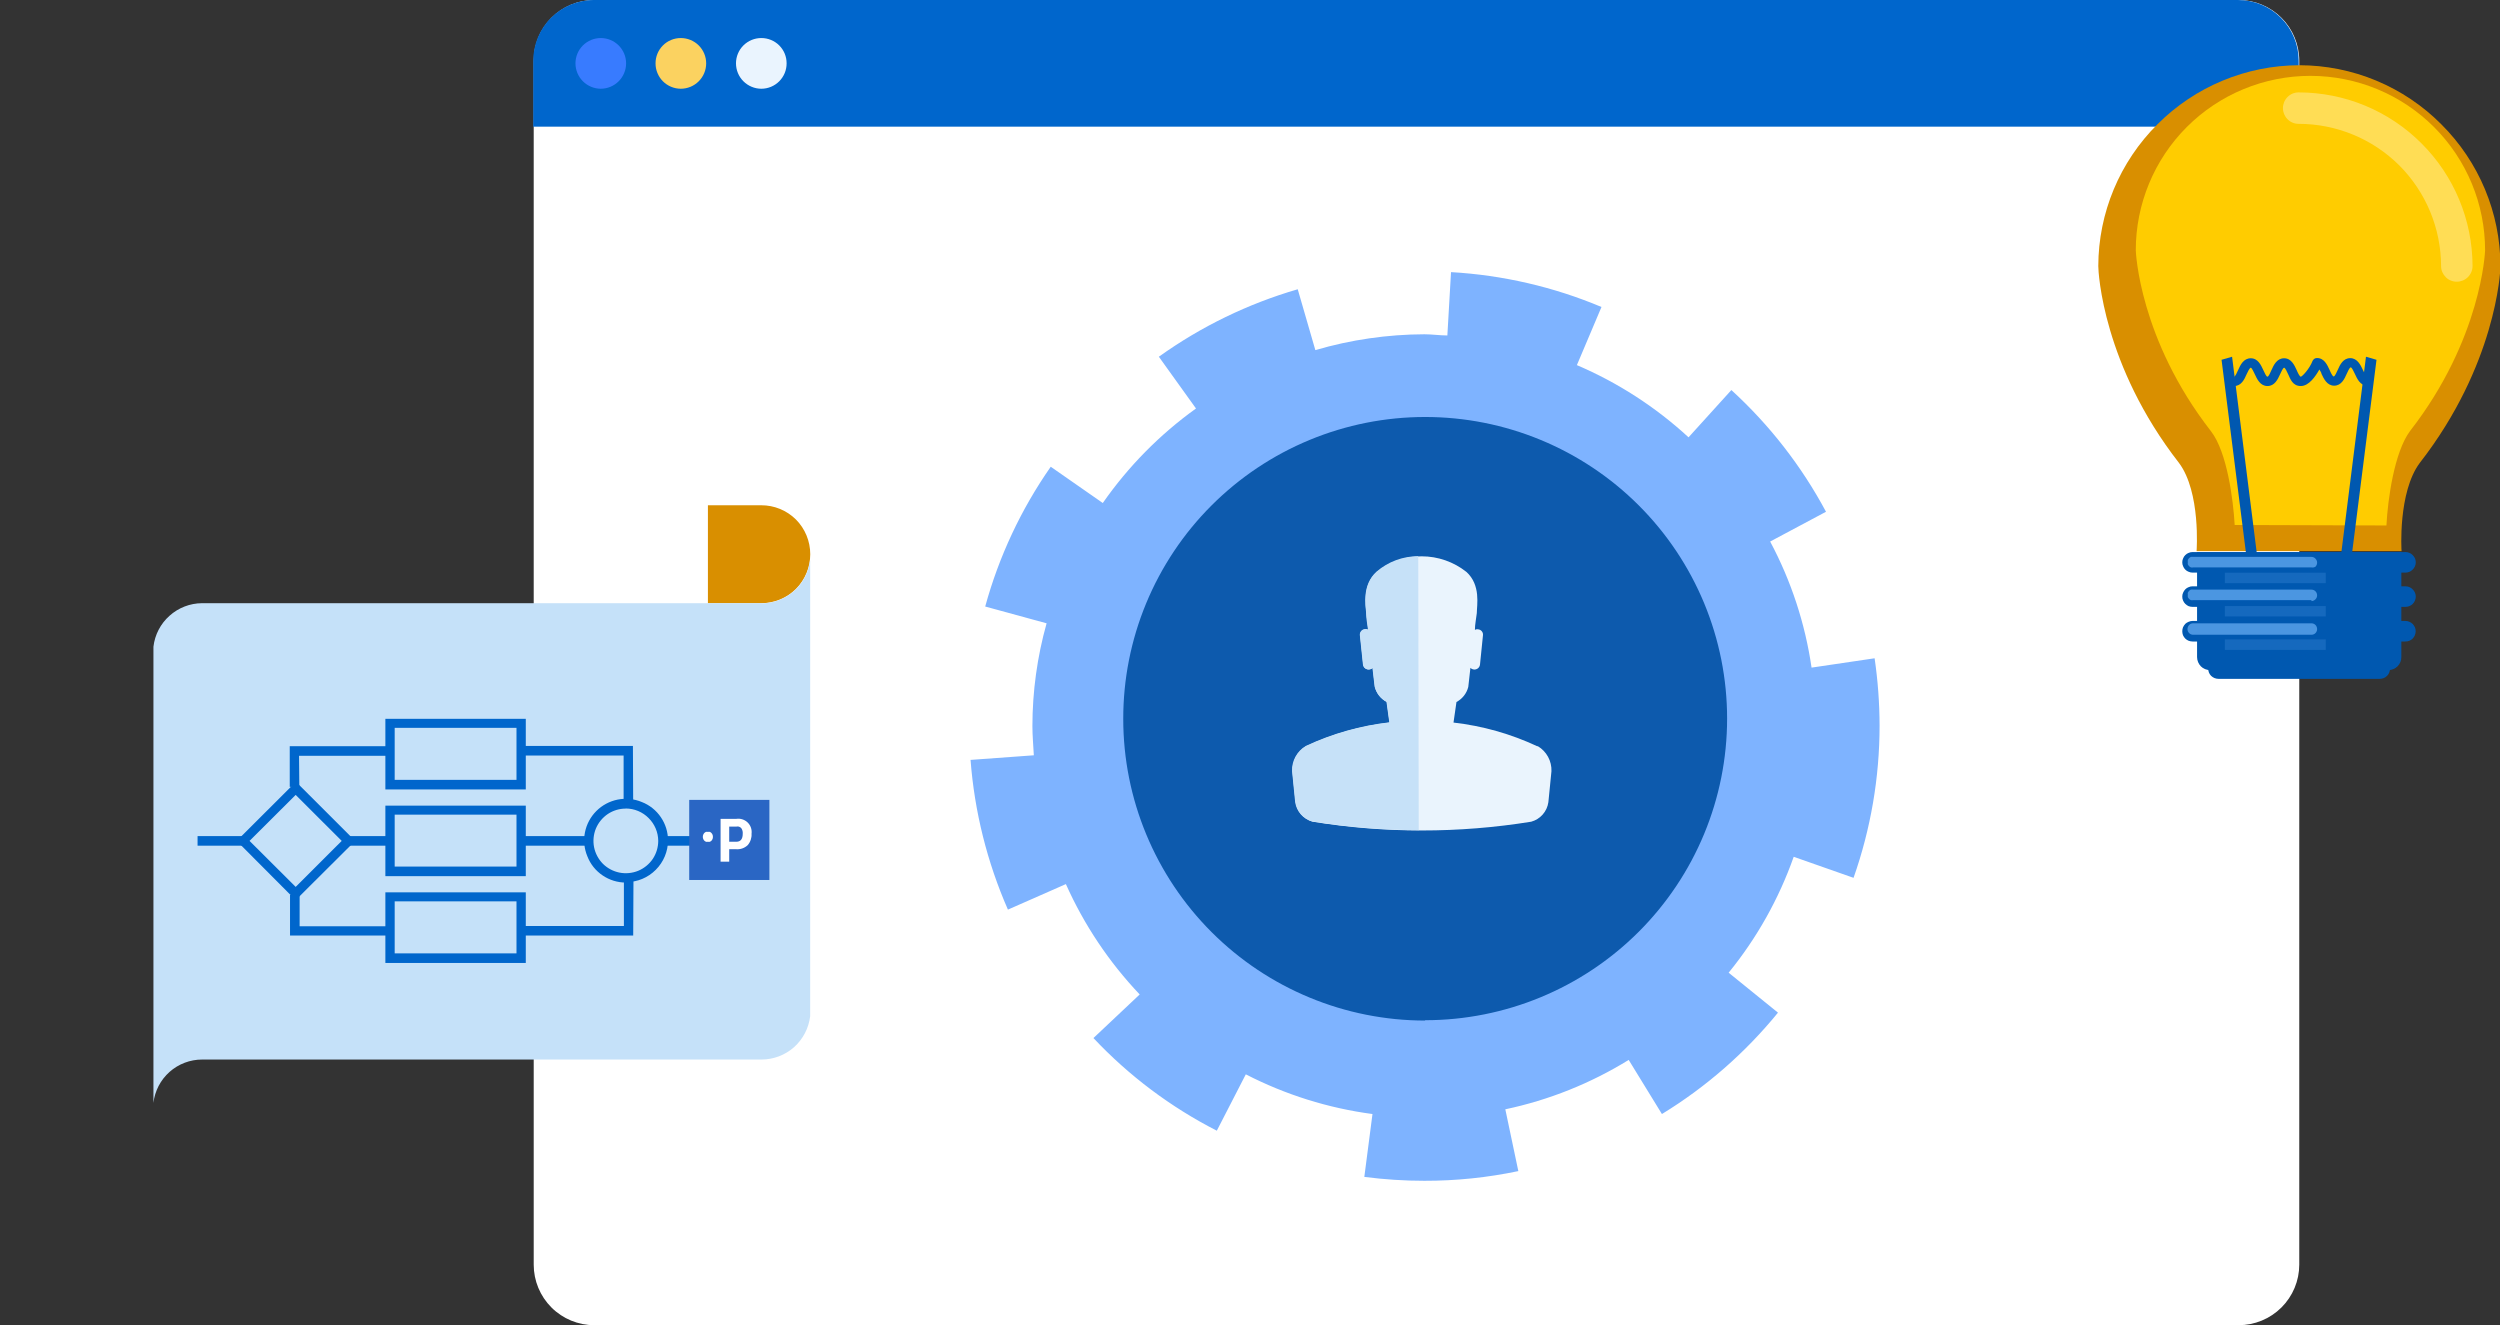 <svg width="266" height="141" viewBox="0 0 266 141" fill="none" xmlns="http://www.w3.org/2000/svg">
<rect x="0" y="0" width="266" height="141" fill="#333333" stroke="none"/>
<g clip-path="url(#clip0_13760_305753)">
<path d="M238.173 141H63.231C61.522 141 59.883 140.322 58.674 139.115C57.466 137.907 56.787 136.27 56.787 134.563V6.462C56.785 5.614 56.951 4.774 57.275 3.99C57.599 3.206 58.074 2.494 58.674 1.893C59.273 1.293 59.986 0.817 60.77 0.492C61.554 0.167 62.395 -1.6112e-06 63.244 0H238.186C239.899 0.003 241.541 0.686 242.752 1.897C243.962 3.109 244.642 4.751 244.642 6.462V134.563C244.641 135.41 244.472 136.248 244.146 137.03C243.82 137.812 243.343 138.522 242.742 139.12C242.141 139.718 241.429 140.191 240.645 140.514C239.861 140.836 239.021 141.002 238.173 141Z" fill="white"/>
<path d="M244.629 13.478H56.736V6.45C56.736 4.741 57.415 3.103 58.623 1.893C59.831 0.684 61.47 0.003 63.18 0H238.122C238.97 0 239.81 0.167 240.593 0.491C241.376 0.815 242.088 1.29 242.688 1.889C243.287 2.488 243.763 3.199 244.087 3.981C244.412 4.764 244.579 5.603 244.579 6.45L244.629 13.478Z" fill="#0066CC"/>
<path d="M66.617 6.739C66.617 7.454 66.334 8.139 65.829 8.646C65.324 9.152 64.639 9.439 63.924 9.442C63.208 9.439 62.523 9.152 62.019 8.646C61.514 8.139 61.23 7.454 61.23 6.739C61.23 6.025 61.514 5.341 62.019 4.836C62.525 4.332 63.209 4.048 63.924 4.048C64.638 4.048 65.323 4.332 65.828 4.836C66.333 5.341 66.617 6.025 66.617 6.739Z" fill="#387BFF"/>
<path d="M75.137 6.739C75.137 7.456 74.852 8.143 74.344 8.65C73.837 9.157 73.148 9.442 72.431 9.442C72.077 9.44 71.727 9.369 71.401 9.232C71.075 9.096 70.779 8.896 70.53 8.645C70.281 8.394 70.084 8.097 69.95 7.769C69.816 7.442 69.748 7.092 69.75 6.739C69.748 6.386 69.817 6.037 69.951 5.71C70.085 5.384 70.282 5.087 70.531 4.837C70.78 4.587 71.076 4.389 71.402 4.253C71.728 4.118 72.078 4.048 72.431 4.048C72.786 4.047 73.137 4.115 73.465 4.25C73.794 4.384 74.092 4.582 74.343 4.832C74.595 5.082 74.794 5.379 74.931 5.706C75.067 6.034 75.137 6.385 75.137 6.739Z" fill="#FBD260"/>
<path d="M83.695 6.739C83.697 7.093 83.629 7.444 83.494 7.772C83.359 8.1 83.161 8.398 82.911 8.649C82.661 8.901 82.363 9.1 82.035 9.236C81.708 9.372 81.357 9.442 81.002 9.442C80.287 9.439 79.602 9.152 79.097 8.646C78.592 8.139 78.309 7.454 78.309 6.739C78.309 6.025 78.592 5.341 79.097 4.836C79.603 4.332 80.288 4.048 81.002 4.048C81.356 4.047 81.707 4.115 82.034 4.25C82.362 4.384 82.66 4.583 82.91 4.833C83.16 5.083 83.359 5.38 83.494 5.707C83.628 6.034 83.697 6.385 83.695 6.739Z" fill="#EAF4FE"/>
<path d="M197.218 93.401C199.048 88.202 199.985 82.731 199.987 77.22C199.982 74.817 199.805 72.418 199.459 70.041L192.75 71.034C192.068 66.342 190.577 61.804 188.345 57.619L194.286 54.451C191.689 49.596 188.284 45.217 184.217 41.502L179.661 46.531C176.168 43.313 172.15 40.715 167.78 38.849L170.398 32.663C165.312 30.525 159.898 29.271 154.389 28.954L153.999 35.693C153.193 35.693 152.375 35.567 151.557 35.567C147.629 35.58 143.722 36.147 139.953 37.252L138.078 30.777C132.782 32.319 127.786 34.746 123.302 37.956L127.254 43.463C123.401 46.229 120.047 49.63 117.337 53.521L111.799 49.661C108.642 54.185 106.284 59.216 104.826 64.534L111.358 66.32C110.36 69.88 109.852 73.56 109.848 77.258C109.848 78.301 109.949 79.332 109.999 80.363L103.266 80.853C103.686 86.349 105.03 91.734 107.243 96.783L113.41 94.067C115.342 98.398 117.998 102.368 121.263 105.81L116.342 110.449C120.118 114.464 124.559 117.798 129.469 120.306L132.553 114.309C136.77 116.479 141.329 117.908 146.032 118.533L145.164 125.222C147.284 125.497 149.419 125.636 151.557 125.636C154.915 125.642 158.264 125.297 161.55 124.605L160.166 118.03C164.812 117.048 169.253 115.27 173.293 112.775L176.829 118.533C181.526 115.661 185.701 112.013 189.176 107.746L183.928 103.496C186.928 99.813 189.269 95.641 190.85 91.163L197.218 93.401ZM177.887 77.22C177.863 84.187 175.076 90.861 170.137 95.779C165.197 100.697 158.506 103.459 151.532 103.459C144.553 103.449 137.863 100.674 132.93 95.743C127.996 90.813 125.222 84.128 125.215 77.157C125.225 70.188 128.001 63.507 132.934 58.579C137.868 53.651 144.555 50.878 151.532 50.868C158.513 50.871 165.207 53.641 170.146 58.57C175.085 63.499 177.864 70.183 177.874 77.157" fill="#7EB3FF"/>
<path d="M151.633 108.588C143.113 108.585 134.943 105.202 128.92 99.183C122.897 93.164 119.514 85.001 119.514 76.491C119.509 72.274 120.336 68.098 121.948 64.201C123.56 60.304 125.925 56.762 128.908 53.779C131.891 50.796 135.433 48.429 139.332 46.814C143.232 45.199 147.411 44.368 151.633 44.368C155.852 44.367 160.03 45.195 163.928 46.807C167.826 48.419 171.368 50.782 174.352 53.761C177.336 56.741 179.703 60.278 181.318 64.172C182.933 68.065 183.764 72.239 183.764 76.453C183.764 84.966 180.379 93.13 174.353 99.149C168.327 105.169 160.154 108.551 151.633 108.551" fill="#0D5AAD"/>
<path d="M163.551 79.395C160.741 78.082 157.736 77.233 154.653 76.881C154.766 76.151 154.867 75.422 154.968 74.693C155.279 74.528 155.551 74.299 155.768 74.022C155.985 73.745 156.141 73.425 156.226 73.084L156.453 71.059C156.553 71.162 156.687 71.225 156.83 71.236C156.985 71.25 157.14 71.202 157.26 71.103C157.38 71.004 157.456 70.862 157.472 70.707L157.787 67.602C157.797 67.526 157.792 67.448 157.772 67.374C157.751 67.3 157.716 67.23 157.667 67.17C157.619 67.11 157.559 67.061 157.491 67.025C157.423 66.989 157.348 66.967 157.271 66.961C157.154 66.936 157.032 66.959 156.931 67.024C156.931 66.42 157.07 65.829 157.132 65.239C157.132 64.421 157.586 62.259 156.025 60.851C154.67 59.777 152.991 59.192 151.261 59.192C149.531 59.192 147.852 59.777 146.497 60.851C144.937 62.259 145.327 64.421 145.377 65.239C145.453 65.829 145.516 66.42 145.591 67.024C145.49 66.96 145.369 66.938 145.251 66.961C145.097 66.977 144.954 67.053 144.855 67.173C144.756 67.293 144.709 67.447 144.723 67.602L145.05 70.707C145.056 70.785 145.078 70.86 145.114 70.929C145.15 70.997 145.199 71.058 145.259 71.107C145.319 71.156 145.388 71.193 145.463 71.215C145.537 71.237 145.615 71.244 145.692 71.236C145.832 71.225 145.962 71.162 146.057 71.059C146.132 71.726 146.221 72.405 146.296 73.084C146.382 73.425 146.538 73.745 146.754 74.022C146.971 74.299 147.244 74.528 147.555 74.693L147.857 76.881C144.778 77.233 141.777 78.082 138.971 79.395C138.512 79.669 138.134 80.06 137.877 80.529C137.621 80.998 137.494 81.526 137.511 82.06C137.625 83.154 137.725 84.261 137.851 85.354C137.918 85.839 138.126 86.293 138.448 86.662C138.77 87.03 139.192 87.297 139.663 87.429C147.366 88.674 155.219 88.674 162.922 87.429C163.396 87.299 163.821 87.033 164.145 86.664C164.469 86.296 164.678 85.84 164.747 85.354C164.86 84.261 164.973 83.154 165.074 82.06C165.094 81.527 164.97 80.999 164.715 80.53C164.461 80.061 164.085 79.669 163.627 79.395" fill="#EAF4FD"/>
<path d="M150.903 59.179C149.272 59.175 147.694 59.76 146.46 60.826C144.9 62.234 145.29 64.396 145.353 65.213C145.353 65.804 145.479 66.395 145.554 66.999C145.453 66.935 145.332 66.912 145.214 66.936C145.06 66.952 144.917 67.028 144.818 67.148C144.719 67.268 144.672 67.422 144.686 67.577L145.013 70.695C145.021 70.771 145.044 70.845 145.08 70.912C145.117 70.979 145.166 71.039 145.226 71.087C145.286 71.135 145.355 71.17 145.428 71.192C145.502 71.213 145.579 71.219 145.655 71.21C145.725 71.206 145.794 71.186 145.857 71.154C145.92 71.122 145.975 71.077 146.02 71.022C146.095 71.701 146.183 72.38 146.259 73.059C146.344 73.4 146.501 73.719 146.717 73.997C146.934 74.274 147.207 74.503 147.518 74.668L147.82 76.856C144.741 77.208 141.74 78.057 138.934 79.37C138.475 79.644 138.097 80.035 137.84 80.504C137.584 80.972 137.457 81.501 137.474 82.035C137.587 83.142 137.688 84.236 137.801 85.329C137.87 85.815 138.079 86.271 138.403 86.639C138.727 87.008 139.153 87.274 139.626 87.404C143.372 88.008 147.159 88.319 150.953 88.334L150.903 59.179Z" fill="#C6E1F8"/>
<path d="M236.046 72.229H253.213C253.356 72.229 253.497 72.202 253.628 72.148C253.76 72.094 253.88 72.015 253.981 71.914C254.081 71.814 254.161 71.694 254.215 71.562C254.269 71.431 254.296 71.29 254.296 71.147C254.297 71.003 254.27 70.86 254.216 70.726C254.162 70.593 254.082 70.471 253.981 70.368C253.88 70.268 253.76 70.188 253.628 70.134C253.497 70.081 253.356 70.053 253.213 70.054H236.046C235.755 70.055 235.476 70.167 235.266 70.368C235.165 70.471 235.085 70.593 235.031 70.726C234.977 70.86 234.95 71.003 234.951 71.147C234.951 71.29 234.978 71.431 235.032 71.562C235.086 71.694 235.166 71.814 235.266 71.914C235.476 72.115 235.755 72.228 236.046 72.229Z" fill="#0058B0"/>
<path d="M223.258 28.313C223.272 22.65 225.535 17.224 229.551 13.226C233.552 9.215 238.984 6.954 244.654 6.94C247.461 6.943 250.241 7.499 252.833 8.578C255.425 9.657 257.777 11.236 259.756 13.226C263.772 17.224 266.035 22.65 266.049 28.313C266.049 29.005 265.533 38.874 257.479 49.234C255.125 52.352 255.515 58.638 255.528 58.638H233.717C233.717 58.638 234.182 52.352 231.829 49.234C223.761 38.861 223.258 29.005 223.258 28.313Z" fill="#D98F00"/>
<path d="M237.77 55.859C237.619 53.169 236.964 48.102 235.253 45.889C227.588 36.045 227.248 26.729 227.248 26.628C227.247 21.706 229.203 16.985 232.685 13.503C234.413 11.779 236.464 10.412 238.72 9.48C240.977 8.548 243.395 8.069 245.837 8.071C250.766 8.075 255.492 10.033 258.977 13.515C260.702 15.239 262.07 17.285 263.003 19.537C263.936 21.79 264.416 24.203 264.414 26.641C264.414 26.716 264.061 36.045 256.435 45.852C254.748 48.102 254.056 53.156 253.917 55.91L237.77 55.859Z" fill="#FFCC00"/>
<path d="M261.405 29.973C261.185 29.975 260.967 29.932 260.763 29.847C260.557 29.769 260.372 29.644 260.222 29.483C260.068 29.326 259.945 29.143 259.857 28.942C259.771 28.739 259.728 28.521 259.731 28.301C259.718 24.289 258.122 20.445 255.289 17.602C252.441 14.767 248.585 13.176 244.566 13.176C244.347 13.177 244.132 13.134 243.93 13.05C243.729 12.966 243.547 12.842 243.395 12.686C243.081 12.372 242.905 11.947 242.904 11.504C242.905 11.061 243.081 10.636 243.395 10.322C243.547 10.166 243.729 10.042 243.93 9.958C244.132 9.874 244.347 9.831 244.566 9.832C246.995 9.831 249.4 10.31 251.644 11.239C253.888 12.169 255.927 13.532 257.642 15.251C261.113 18.71 263.068 23.403 263.079 28.301C263.08 28.52 263.037 28.738 262.952 28.941C262.868 29.144 262.744 29.328 262.588 29.483C262.275 29.796 261.849 29.973 261.405 29.973Z" fill="#FFDD55"/>
<path d="M239.154 60.285L236.373 38.283L237.493 37.956L240.262 59.958L239.154 60.285Z" fill="#0058B0"/>
<path d="M250.078 60.285L252.86 38.283L251.74 37.956L248.971 59.958L250.078 60.285Z" fill="#0058B0"/>
<path d="M251.891 41.036C251.123 41.036 250.796 40.294 250.557 39.779C250.456 39.565 250.242 39.087 250.117 39.087C249.991 39.087 249.789 39.565 249.689 39.779C249.449 40.332 249.11 41.036 248.355 41.036C247.599 41.036 247.247 40.294 247.008 39.779C247.008 39.666 246.869 39.465 246.781 39.314C246.379 40.031 245.674 41.074 244.805 41.074C243.937 41.074 243.698 40.332 243.459 39.817C243.358 39.59 243.144 39.125 243.031 39.125C242.918 39.125 242.704 39.59 242.603 39.817C242.351 40.37 242.024 41.074 241.256 41.074C240.488 41.074 240.149 40.332 239.91 39.817C239.809 39.603 239.595 39.125 239.482 39.125C239.368 39.125 239.142 39.59 239.041 39.817C238.802 40.37 238.475 41.074 237.707 41.074V40.081C237.82 40.081 238.034 39.616 238.135 39.377C238.374 38.836 238.714 38.12 239.482 38.12C240.249 38.12 240.577 38.861 240.816 39.377C240.929 39.616 241.13 40.081 241.256 40.081C241.382 40.081 241.583 39.616 241.684 39.377C241.923 38.836 242.263 38.12 243.031 38.12C243.799 38.12 244.126 38.861 244.365 39.377C244.465 39.616 244.68 40.081 244.805 40.081C244.931 40.081 245.724 39.276 246.064 38.383C246.11 38.299 246.174 38.226 246.253 38.17C246.336 38.118 246.432 38.092 246.53 38.094C247.297 38.094 247.625 38.836 247.864 39.352C247.964 39.59 248.178 40.056 248.304 40.056C248.43 40.056 248.631 39.59 248.732 39.364C248.971 38.811 249.311 38.107 250.066 38.107C250.821 38.107 251.174 38.849 251.413 39.364C251.514 39.59 251.728 40.056 251.841 40.056L251.891 41.036Z" fill="#0058B0"/>
<path d="M255.503 58.751V69.915C255.504 70.097 255.469 70.277 255.399 70.446C255.33 70.614 255.229 70.767 255.1 70.896C254.971 71.024 254.818 71.126 254.65 71.195C254.481 71.264 254.301 71.299 254.119 71.298H235.152C234.97 71.299 234.789 71.264 234.621 71.195C234.453 71.126 234.299 71.024 234.17 70.896C233.915 70.632 233.771 70.282 233.768 69.915V58.751H255.503Z" fill="#0058B0"/>
<path d="M255.943 60.926H233.288C233.145 60.927 233.003 60.897 232.873 60.838C232.74 60.79 232.62 60.713 232.521 60.612C232.416 60.509 232.334 60.385 232.282 60.247C232.221 60.117 232.191 59.975 232.194 59.832C232.191 59.689 232.221 59.547 232.282 59.417C232.334 59.28 232.416 59.156 232.521 59.053C232.62 58.952 232.74 58.875 232.873 58.827C233.003 58.767 233.145 58.737 233.288 58.739H255.943C256.086 58.737 256.229 58.766 256.361 58.822C256.493 58.878 256.612 58.961 256.711 59.065C256.815 59.164 256.898 59.283 256.954 59.415C257.01 59.547 257.039 59.689 257.038 59.832C257.039 59.976 257.01 60.118 256.954 60.25C256.898 60.382 256.815 60.501 256.711 60.599C256.612 60.703 256.493 60.786 256.361 60.843C256.229 60.899 256.086 60.927 255.943 60.926Z" fill="#0058B0"/>
<path d="M245.937 60.373H233.352C233.273 60.391 233.191 60.391 233.112 60.373C233.042 60.343 232.978 60.3 232.924 60.247C232.866 60.189 232.82 60.121 232.785 60.046C232.773 59.971 232.773 59.895 232.785 59.82C232.772 59.741 232.772 59.66 232.785 59.581C232.82 59.506 232.866 59.438 232.924 59.38C232.978 59.327 233.042 59.284 233.112 59.254C233.192 59.242 233.272 59.242 233.352 59.254H245.937C246.018 59.253 246.098 59.27 246.172 59.302C246.246 59.335 246.312 59.383 246.365 59.443C246.421 59.499 246.466 59.566 246.496 59.639C246.526 59.712 246.542 59.791 246.541 59.87C246.54 60.03 246.477 60.183 246.365 60.297C246.237 60.375 246.084 60.402 245.937 60.373Z" fill="#4B96E1"/>
<path d="M255.943 64.572H233.288C233.147 64.57 233.006 64.545 232.873 64.497C232.742 64.439 232.622 64.358 232.521 64.258C232.419 64.157 232.337 64.037 232.282 63.906C232.221 63.771 232.191 63.625 232.194 63.478C232.191 63.335 232.221 63.193 232.282 63.063C232.337 62.928 232.418 62.804 232.521 62.699C232.62 62.598 232.74 62.52 232.873 62.472C233.003 62.413 233.145 62.383 233.288 62.384H255.943C256.086 62.383 256.229 62.412 256.361 62.468C256.493 62.524 256.612 62.607 256.711 62.711C256.815 62.81 256.898 62.929 256.954 63.061C257.01 63.193 257.039 63.335 257.038 63.478C257.038 63.623 257.009 63.767 256.952 63.901C256.896 64.035 256.814 64.156 256.711 64.258C256.61 64.358 256.49 64.437 256.358 64.491C256.226 64.545 256.085 64.573 255.943 64.572Z" fill="#0058B0"/>
<path d="M255.945 68.256H233.29C233.149 68.254 233.008 68.229 232.875 68.18C232.739 68.125 232.615 68.044 232.51 67.942C232.412 67.838 232.331 67.719 232.271 67.59C232.221 67.453 232.195 67.308 232.195 67.162C232.195 67.02 232.22 66.88 232.271 66.747C232.331 66.614 232.412 66.491 232.51 66.383C232.616 66.284 232.74 66.207 232.875 66.156C233.005 66.097 233.147 66.067 233.29 66.068H255.945C256.234 66.072 256.51 66.189 256.712 66.395C256.813 66.496 256.892 66.616 256.946 66.747C257 66.879 257.028 67.02 257.027 67.162C257.026 67.453 256.914 67.732 256.712 67.942C256.611 68.042 256.492 68.121 256.36 68.175C256.228 68.229 256.087 68.257 255.945 68.256Z" fill="#0058B0"/>
<path d="M245.937 63.855H233.352C233.272 63.869 233.192 63.869 233.112 63.855C233.041 63.828 232.976 63.785 232.924 63.73C232.866 63.671 232.82 63.603 232.785 63.529C232.772 63.45 232.772 63.369 232.785 63.29C232.773 63.215 232.773 63.138 232.785 63.063C232.82 62.989 232.866 62.921 232.924 62.862C232.976 62.806 233.041 62.764 233.112 62.736C233.191 62.718 233.273 62.718 233.352 62.736H245.937C246.017 62.736 246.095 62.752 246.169 62.782C246.242 62.812 246.309 62.856 246.365 62.913C246.477 63.027 246.54 63.18 246.541 63.34C246.542 63.419 246.526 63.498 246.496 63.571C246.466 63.645 246.421 63.711 246.365 63.767C246.253 63.884 246.099 63.952 245.937 63.956V63.855Z" fill="#4B96E1"/>
<path d="M245.938 67.539H233.352C233.273 67.539 233.194 67.524 233.121 67.494C233.047 67.464 232.981 67.419 232.924 67.363C232.812 67.249 232.749 67.096 232.748 66.936C232.75 66.772 232.813 66.615 232.924 66.496C232.981 66.44 233.047 66.395 233.121 66.365C233.194 66.335 233.273 66.32 233.352 66.32H245.938C246.017 66.32 246.096 66.335 246.169 66.365C246.243 66.395 246.31 66.44 246.366 66.496C246.478 66.615 246.54 66.772 246.542 66.936C246.541 67.096 246.478 67.249 246.366 67.363C246.31 67.419 246.243 67.464 246.169 67.494C246.096 67.524 246.017 67.539 245.938 67.539Z" fill="#4B96E1"/>
<path d="M247.46 60.939H236.725V62.045H247.46V60.939Z" fill="#1569BE"/>
<path d="M247.46 64.484H236.725V65.59H247.46V64.484Z" fill="#1569BE"/>
<path d="M247.46 68.03H236.725V69.149H247.46V68.03Z" fill="#1569BE"/>
<path d="M75.322 64.179H80.996C81.682 64.18 82.361 64.047 82.995 63.786C83.629 63.526 84.205 63.143 84.691 62.66C85.664 61.677 86.21 60.351 86.211 58.969C86.21 57.587 85.664 56.261 84.691 55.279C84.205 54.795 83.629 54.413 82.995 54.152C82.361 53.891 81.682 53.758 80.996 53.76H75.322V64.179Z" fill="#D98F00"/>
<path d="M80.997 64.179H22.358H21.49C20.216 64.189 18.989 64.664 18.041 65.514C17.084 66.364 16.474 67.536 16.326 68.807C16.326 70.224 16.326 115.019 16.326 117.343C16.475 116.073 17.085 114.901 18.041 114.05C18.997 113.202 20.232 112.734 21.511 112.735H22.704H81.018C82.296 112.734 83.53 112.266 84.487 111.42C85.439 110.566 86.048 109.396 86.202 108.127C86.202 106.71 86.202 61.915 86.202 59.591C86.051 60.861 85.441 62.031 84.487 62.884C83.53 63.73 82.296 64.198 81.018 64.199L80.997 64.179Z" fill="#C5E1F9"/>
<path d="M76.671 88.961H21.021V89.981H76.671V88.961Z" fill="#0066CC"/>
<path d="M70.526 89.471C70.524 90.251 70.294 91.013 69.863 91.663C69.43 92.309 68.816 92.812 68.097 93.111C67.377 93.408 66.585 93.486 65.821 93.335C65.049 93.185 64.338 92.809 63.78 92.254C63.225 91.697 62.849 90.987 62.699 90.215C62.562 89.45 62.646 88.661 62.943 87.942C63.246 87.221 63.753 86.604 64.403 86.168C65.05 85.737 65.809 85.507 66.587 85.505C67.106 85.504 67.62 85.609 68.097 85.811C68.575 86.004 69.009 86.292 69.373 86.657C69.738 87.027 70.029 87.463 70.23 87.942C70.425 88.418 70.525 88.927 70.526 89.441V89.471Z" fill="#C5E1F9"/>
<path d="M66.587 93.906C65.71 93.905 64.854 93.642 64.128 93.151C63.387 92.656 62.817 91.944 62.495 91.112C62.157 90.304 62.068 89.413 62.24 88.554C62.413 87.696 62.835 86.909 63.454 86.29C64.073 85.672 64.862 85.25 65.72 85.077C66.58 84.905 67.472 84.994 68.281 85.332C69.114 85.653 69.826 86.223 70.323 86.963C70.814 87.689 71.077 88.544 71.078 89.42C71.073 90.595 70.604 91.72 69.771 92.55C69.361 92.963 68.873 93.291 68.336 93.516C67.798 93.74 67.221 93.855 66.638 93.855L66.587 93.906ZM66.587 86.035C65.909 86.032 65.244 86.231 64.679 86.606C64.111 86.987 63.668 87.526 63.403 88.156C63.146 88.785 63.079 89.477 63.209 90.144C63.345 90.81 63.671 91.423 64.148 91.907C64.633 92.385 65.247 92.71 65.914 92.845C66.582 92.977 67.274 92.909 67.904 92.652C68.533 92.391 69.073 91.951 69.455 91.388C69.833 90.82 70.035 90.153 70.037 89.471C70.031 88.559 69.664 87.687 69.016 87.045C68.697 86.722 68.318 86.466 67.899 86.291C67.48 86.116 67.031 86.025 66.577 86.025L66.587 86.035Z" fill="#0066CC"/>
<path d="M55.454 86.209H41.514V92.734H55.475L55.454 86.209Z" fill="#C5E1F9"/>
<path d="M55.944 93.223H41.004V85.72H55.944V93.223ZM41.994 92.203H54.955V86.678H41.994V92.203Z" fill="#0066CC"/>
<path d="M81.435 86.209H74.914V92.734H81.435V86.209Z" fill="#EAF4FE"/>
<path d="M81.314 93.223H73.793V85.72H81.314V93.223ZM74.793 92.203H80.294V86.678H74.762L74.793 92.203Z" fill="#0066CC"/>
<path d="M81.864 85.108H73.332V93.63H81.864V85.108Z" fill="#2A66C4"/>
<path d="M75.322 88.513C75.251 88.498 75.179 88.498 75.108 88.513C75.044 88.544 74.985 88.586 74.934 88.635C74.836 88.744 74.781 88.886 74.781 89.033C74.779 89.183 74.834 89.329 74.934 89.441C74.987 89.493 75.05 89.534 75.118 89.563C75.185 89.578 75.255 89.578 75.322 89.563C75.393 89.578 75.466 89.578 75.537 89.563C75.6 89.532 75.659 89.49 75.71 89.441C75.806 89.331 75.857 89.189 75.853 89.043C75.859 88.897 75.808 88.754 75.71 88.645C75.662 88.59 75.603 88.545 75.537 88.513C75.466 88.498 75.393 88.498 75.322 88.513Z" fill="white"/>
<path d="M78.344 90.358H77.588V91.683H76.67V87.126H78.344C78.561 87.093 78.783 87.111 78.992 87.178C79.201 87.245 79.392 87.359 79.549 87.512C79.707 87.666 79.826 87.853 79.899 88.06C79.971 88.268 79.994 88.489 79.966 88.707C79.994 89.154 79.844 89.594 79.548 89.93C79.388 90.081 79.198 90.196 78.991 90.27C78.783 90.344 78.563 90.374 78.344 90.358ZM77.588 89.563H78.333C78.803 89.563 79.027 89.278 79.027 88.707C79.047 88.493 78.989 88.28 78.864 88.105C78.796 88.036 78.712 87.983 78.619 87.952C78.525 87.931 78.427 87.931 78.333 87.952H77.588V89.563Z" fill="white"/>
<path d="M31.46 83.864L25.857 89.461L31.46 95.058L37.053 89.461L31.46 83.864Z" fill="#C5E1F9"/>
<path d="M31.46 95.772L25.184 89.471L31.491 83.181L37.787 89.471L31.46 95.772ZM26.551 89.471L31.46 94.365L36.358 89.471L31.46 84.578L26.551 89.471Z" fill="#0066CC"/>
<path d="M42.371 99.543H30.859V95.231H31.88V98.554H42.401L42.371 99.543Z" fill="#0066CC"/>
<path d="M31.849 83.721H30.828V79.399H42.34V80.418H31.818L31.849 83.721Z" fill="#0066CC"/>
<path d="M67.373 99.543H55.861V98.524H66.383V93.223H67.403L67.373 99.543Z" fill="#0066CC"/>
<path d="M67.372 85.699H66.352V80.388H55.83V79.368H67.342L67.372 85.699Z" fill="#0066CC"/>
<path d="M55.454 76.983H41.514V83.507H55.475L55.454 76.983Z" fill="#C5E1F9"/>
<path d="M55.944 83.997H41.004V76.483H55.944V83.997ZM41.994 82.977H54.955V77.442H41.994V82.977Z" fill="#0066CC"/>
<path d="M55.454 95.445H41.514V101.959H55.475L55.454 95.445Z" fill="#C5E1F9"/>
<path d="M55.944 102.459H41.004V94.945H55.944V102.459ZM41.994 101.439H54.955V95.904H41.994V101.439Z" fill="#0066CC"/>
</g>
<defs>
<clipPath id="clip0_13760_305753">
<rect width="266" height="141" fill="white"/>
</clipPath>
</defs>
</svg>
